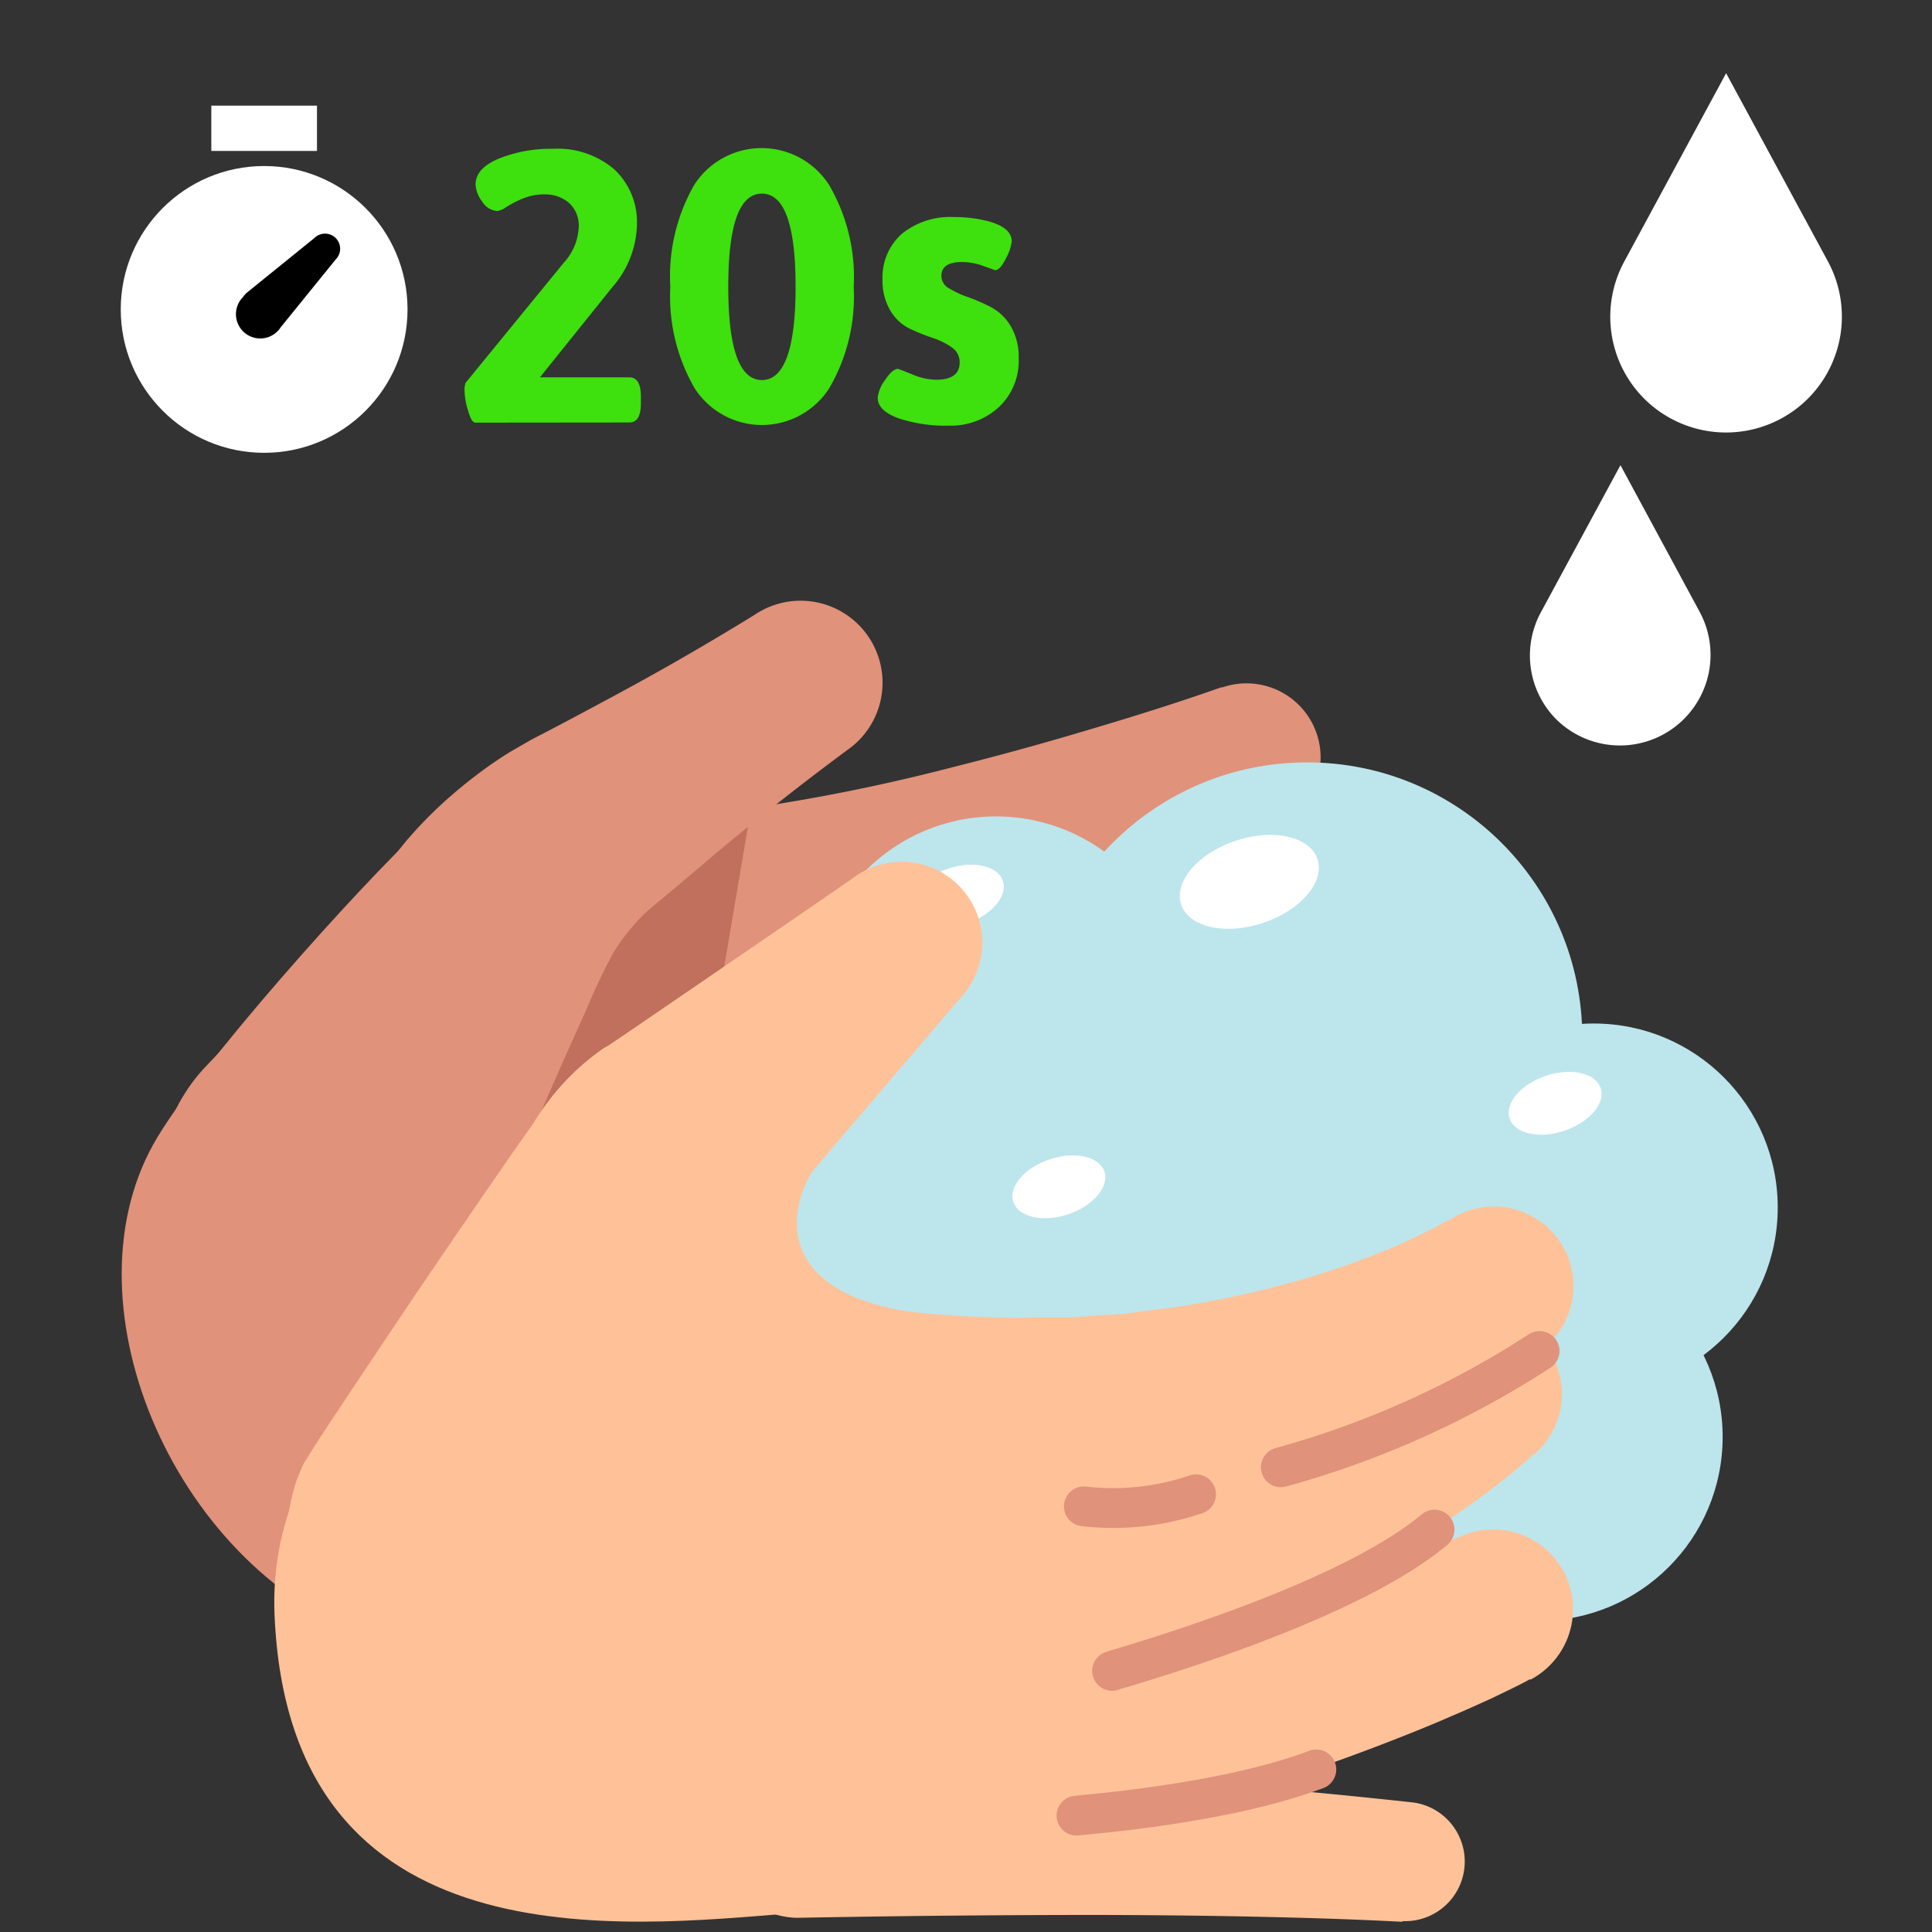 <?xml version="1.0" ?><svg data-name="Layer 1" id="Layer_1" viewBox="0 0 128 128" xmlns="http://www.w3.org/2000/svg"><rect x="0" y="0" width="128" height="128" fill="#333333" stroke="none"/><defs><style>.cls-1{fill:#e1927a;}.cls-2{fill:#c1705d;}.cls-3{fill:#bde5ec;}.cls-4{fill:#fff;}.cls-5{fill:#ffc298;}.cls-10,.cls-6{fill:none;}.cls-6{stroke:#e1927a;stroke-linecap:round;stroke-miterlimit:10;stroke-width:2.64px;}.cls-7{fill:#ffffff;}.cls-8{fill:#3ee00d;}.cls-9{fill:#fff;}</style></defs><title/><path class="cls-1" d="M84.71,54.58c-3,1.43-5.91,2.71-8.91,4s-6,2.45-9,3.58a136.72,136.72,0,0,1-19.07,5.71,7,7,0,0,1-2.92-13.67,5.21,5.21,0,0,1,.76-.12h0A125,125,0,0,0,63.23,50.8q4.46-1.12,8.9-2.45c2.94-.87,6-1.83,8.77-2.81l.09,0a4.91,4.91,0,0,1,3.72,9.07Z"/><path class="cls-1" d="M86.91,67.79c-3,1.14-5.87,2.23-8.82,3.3s-5.9,2.11-8.88,3.12c-6,2-12,3.92-18.25,5.54A7,7,0,0,1,47.47,66.2c.27-.06.57-.12.84-.16,5.85-.77,11.84-1.88,17.81-3.12q4.47-.95,9-2c3-.68,6-1.41,8.9-2.15h0a4.74,4.74,0,0,1,2.88,9Z"/><path class="cls-1" d="M86.42,80.78,54.06,89.2a7,7,0,1,1-3.52-13.54c.28-.07.6-.13.88-.17L84.6,71.3a4.84,4.84,0,0,1,1.82,9.48Z"/><path class="cls-1" d="M81.13,93.4a47.64,47.64,0,0,1-7.59,2.54c-2.49.64-4.93,1.1-7.37,1.52s-4.88.75-7.31,1-4.81.52-7.4.68h0a7,7,0,1,1-.86-14,6.79,6.79,0,0,1,1,0c2.1.17,4.44.28,6.67.35s4.5.08,6.73,0,4.44-.15,6.57-.39a38.18,38.18,0,0,0,6-1l.22-.07a5,5,0,0,1,3.35,9.3Z"/><path class="cls-1" d="M64.28,97.21c-8.74.23-26.18,15.9-39.35,11.45s-20.82-22-14.76-32.87C13.05,70.64,24.09,58.43,27.8,55c12.69-11.61,23.21.76,26.31,4.09C58.11,63.43,64.28,97.21,64.28,97.21Z"/><path class="cls-2" d="M49.61,54.43,45.73,77.34a11.16,11.16,0,0,1-22-3.73,11.47,11.47,0,0,1,1.17-3.41L35.24,57.27Z"/><path class="cls-1" d="M56.11,49.71q-4.45,3.3-8.74,6.87C46,57.76,44.52,59,43.11,60.17a10.35,10.35,0,0,0-.79.75c-.21.23-.42.47-.62.71a12.32,12.32,0,0,0-1.08,1.52A41.11,41.11,0,0,0,38.8,67c-.77,1.7-1.54,3.4-2.28,5.12q-2.27,5.13-4.32,10.39a11.23,11.23,0,0,1-20.92-8.17,11.53,11.53,0,0,1,2.35-3.68q3.9-4.08,7.59-8.3c1.24-1.4,2.46-2.81,3.68-4.22.63-.73,1.12-1.31,2-2.41a29.17,29.17,0,0,1,2.63-2.7,33.61,33.61,0,0,1,2.91-2.32c.51-.35,1-.69,1.54-1s1.13-.66,1.48-.84c1.66-.85,3.29-1.73,4.93-2.61Q45.3,43.63,50,40.73a5.43,5.43,0,0,1,6.08,9Z"/><circle class="cls-3" cx="101.94" cy="95.2" r="12.19"/><ellipse class="cls-4" cx="99.37" cy="88.3" rx="3.18" ry="1.92" transform="translate(-22.85 36.01) rotate(-18.46)"/><circle class="cls-3" cx="50.13" cy="84.78" r="17.48"/><ellipse class="cls-4" cx="46.46" cy="74.89" rx="4.56" ry="2.75" transform="translate(-21.33 18.57) rotate(-18.46)"/><circle class="cls-3" cx="65.99" cy="66.28" r="12.19"/><ellipse class="cls-4" cx="63.43" cy="59.37" rx="3.18" ry="1.92" transform="translate(-15.54 23.14) rotate(-18.46)"/><circle class="cls-3" cx="86.6" cy="68.74" r="18.23"/><ellipse class="cls-4" cx="82.77" cy="58.42" rx="4.76" ry="2.87" transform="translate(-14.24 29.22) rotate(-18.46)"/><circle class="cls-3" cx="72.73" cy="85.53" r="12.19"/><ellipse class="cls-4" cx="70.16" cy="78.62" rx="3.18" ry="1.92" transform="translate(-21.29 26.27) rotate(-18.46)"/><circle class="cls-3" cx="105.59" cy="80" r="12.19"/><ellipse class="cls-4" cx="103.03" cy="73.09" rx="3.18" ry="1.92" transform="translate(-17.84 36.39) rotate(-18.46)"/><path class="cls-5" d="M101.64,96.32l-.69.62-.59.5c-.4.34-.79.64-1.18.94-.78.62-1.57,1.18-2.36,1.73s-1.6,1.09-2.42,1.58-1.63,1-2.47,1.46A76.3,76.3,0,0,1,81.6,108c-.89.33-1.78.62-2.68.94s-1.8.6-2.71.85l-2.74.79-2.76.65c-1.84.47-3.72.72-5.58,1.08s-3.75.48-5.64.72A7.09,7.09,0,0,1,57.7,98.94a4.89,4.89,0,0,1,.55,0l.47,0c1.59-.08,3.2-.09,4.8-.21s3.21-.23,4.78-.5l2.38-.34L73,97.35c.79-.14,1.58-.31,2.35-.52s1.55-.38,2.32-.6a62.54,62.54,0,0,0,9-3.28c.73-.32,1.45-.66,2.15-1s1.39-.73,2.08-1.11,1.35-.79,2-1.2c.32-.21.64-.41.93-.62l.75-.53.53-.37a5.26,5.26,0,0,1,6.54,8.23Z"/><path class="cls-5" d="M101.35,111.26c-.55.3-.91.48-1.35.69l-1.24.6c-.83.37-1.65.75-2.46,1.09-1.64.72-3.28,1.37-4.92,2-3.29,1.26-6.6,2.38-9.93,3.43s-6.69,2-10,2.87c-1.68.44-3.37.84-5.06,1.26l-5.08,1.15a7.09,7.09,0,0,1-3.14-13.82l.61-.11.14,0,4.88-.66c1.62-.25,3.25-.48,4.86-.76,3.23-.55,6.46-1.15,9.65-1.86s6.36-1.47,9.48-2.35c1.55-.45,3.1-.91,4.61-1.42.76-.24,1.51-.51,2.25-.77l1.08-.4.94-.37.35-.14a5.28,5.28,0,0,1,4.38,9.59Z"/><path class="cls-5" d="M92.85,127.32c-3.22-.17-6.61-.27-9.93-.34s-6.69-.1-10-.11q-10.05,0-20.1.19a5.29,5.29,0,0,1-.23-10.57h.35q10.16.45,20.31,1.15c3.39.23,6.77.49,10.16.78s6.74.62,10.23,1a3.95,3.95,0,0,1-.67,7.86Z"/><path class="cls-5" d="M101.78,89.65l-.76.52-.66.43c-.43.28-.85.53-1.28.79-.85.51-1.7,1-2.56,1.42s-1.72.88-2.59,1.27-1.74.79-2.63,1.14a77.39,77.39,0,0,1-10.84,3.51l-2.78.6c-.93.21-1.86.38-2.8.51l-2.81.44-2.83.31c-1.88.24-3.77.26-5.67.38s-3.78,0-5.68,0a7.09,7.09,0,1,1,0-14.17,5.06,5.06,0,0,1,.55,0l.47,0c1.59.12,3.19.31,4.79.39s3.21.17,4.8.09l2.41,0,2.39-.17c.8,0,1.6-.12,2.39-.23s1.59-.19,2.38-.31a65.26,65.26,0,0,0,9.32-2.14c.76-.23,1.52-.49,2.25-.76s1.48-.56,2.21-.85,1.43-.62,2.11-.95l1-.49.81-.44.57-.3a5.27,5.27,0,0,1,5.48,9Z"/><path class="cls-5" d="M63.73,66,55.6,75.52l-4.07,4.79-.5.6a3.76,3.76,0,0,0-.25.31c-.07.1-.19.25-.13.23a.78.78,0,0,0,.27.24.83.83,0,0,0,.34.13c.05,0,0,.13,0,.24l-.06.34-.12.69c-.66,3.89-1.33,8.06-2,12.16l-.93,6.19-.44,3.08L47.53,106l-.09.72,0,.33v0s0,0,0-.06l.07-.13.13-.28a14.63,14.63,0,1,1-28-8.48l.26-.64.14-.32.06-.14,0,0,.24-.39.45-.72.89-1.37,1.78-2.68,3.56-5.32c2.4-3.56,4.76-7,7.34-10.72l.51-.72.26-.36a4.17,4.17,0,0,0,.31-.47,16.93,16.93,0,0,1,1.92-2.52,16.14,16.14,0,0,1,2.32-2.06,4.56,4.56,0,0,1,.43-.29,2.63,2.63,0,0,0,.33-.2l.64-.43,5.11-3.49c3.4-2.33,6.82-4.66,10.2-7l.18-.13A5.35,5.35,0,0,1,63.73,66Z"/><path class="cls-5" d="M53.87,77.49c-2.37,4-1.37,8.94,8.45,9.64s1.2,38.76-9.88,39.63S19.17,130.28,18.19,107C17.24,84.53,53.87,77.49,53.87,77.49Z"/><path class="cls-6" d="M71.81,99.8A17,17,0,0,0,79.24,99"/><path class="cls-6" d="M102,89.51a61.08,61.08,0,0,1-17.14,7.7"/><path class="cls-6" d="M73.68,110.7c.23-.12,15.26-4.23,21.36-9.36"/><path class="cls-6" d="M71.32,120.29c.41-.07,9.66-.72,15.89-3.06"/><path class="cls-7" d="M119.78,26.41h0a7.68,7.68,0,0,1-10.85,0h0a7.68,7.68,0,0,1-1.32-9.08l6.75-12.48,6.75,12.48A7.69,7.69,0,0,1,119.78,26.41Z"/><path class="cls-7" d="M111.56,47.64h0a6,6,0,0,1-8.47,0h0a6,6,0,0,1-1-7.08l5.27-9.74,5.26,9.74A6,6,0,0,1,111.56,47.64Z"/><path class="cls-8" d="M31.49,28c-.17,0-.33-.27-.48-.8a4.69,4.69,0,0,1-.23-1.26,1.43,1.43,0,0,1,.07-.58l6.49-7.94a3.74,3.74,0,0,0,1-2.33,2,2,0,0,0-.67-1.67,2.38,2.38,0,0,0-1.55-.54,3.71,3.71,0,0,0-1.52.29,6.85,6.85,0,0,0-1.06.55,1.44,1.44,0,0,1-.58.26,1.25,1.25,0,0,1-1-.61,2,2,0,0,1-.45-1.15c0-.72.52-1.29,1.56-1.72a9.19,9.19,0,0,1,3.54-.64,5.77,5.77,0,0,1,4.11,1.38,4.79,4.79,0,0,1,1.48,3.64A6.5,6.5,0,0,1,40.59,19L35.77,25h5.92c.52,0,.77.42.77,1.28v.43c0,.86-.25,1.28-.77,1.28Z"/><path class="cls-8" d="M54.94,25.72a5.3,5.3,0,0,1-8.92,0A12.15,12.15,0,0,1,44.41,19,12.17,12.17,0,0,1,46,12.24a5.31,5.31,0,0,1,8.92,0A12.08,12.08,0,0,1,56.56,19,12.06,12.06,0,0,1,54.94,25.72ZM48.25,19c0,4.12.75,6.18,2.23,6.18S52.71,23.1,52.71,19s-.74-6.17-2.23-6.17S48.25,14.87,48.25,19Z"/><path class="cls-8" d="M58.15,26.34a2.41,2.41,0,0,1,.48-1.15q.49-.75.87-.75s.34.12.93.36a4.19,4.19,0,0,0,1.58.36c1.05,0,1.57-.38,1.57-1.15a1.17,1.17,0,0,0-.53-1,4.77,4.77,0,0,0-1.28-.63,13.63,13.63,0,0,1-1.51-.61A3.06,3.06,0,0,1,59,20.6a3.85,3.85,0,0,1-.53-2.1,3.84,3.84,0,0,1,1.27-3,5.08,5.08,0,0,1,3.45-1.12,8.83,8.83,0,0,1,2,.21c1.23.27,1.84.74,1.84,1.41a3.14,3.14,0,0,1-.38,1.11c-.26.53-.5.79-.72.79l-.76-.27a4.05,4.05,0,0,0-1.42-.27c-.92,0-1.38.3-1.38.92a.94.94,0,0,0,.52.83,6.67,6.67,0,0,0,1.28.59,11.18,11.18,0,0,1,1.52.67,3.32,3.32,0,0,1,1.28,1.25,4,4,0,0,1,.52,2.12,4.19,4.19,0,0,1-1.32,3.24,4.69,4.69,0,0,1-3.3,1.22,9.88,9.88,0,0,1-3.32-.48C58.59,27.37,58.15,26.92,58.15,26.34Z"/><circle class="cls-9" cx="17.5" cy="20.5" r="9.5"/><path fill="#000" d="M16.33,19.41l4.5-3.64a1,1,0,0,1,1.41,1.42L18.6,21.68a1.61,1.61,0,1,1-2.5-2A1.75,1.75,0,0,1,16.33,19.41Z"/><rect class="cls-9" height="3" width="7" x="14" y="7"/><rect class="cls-10" height="128" width="128"/></svg>